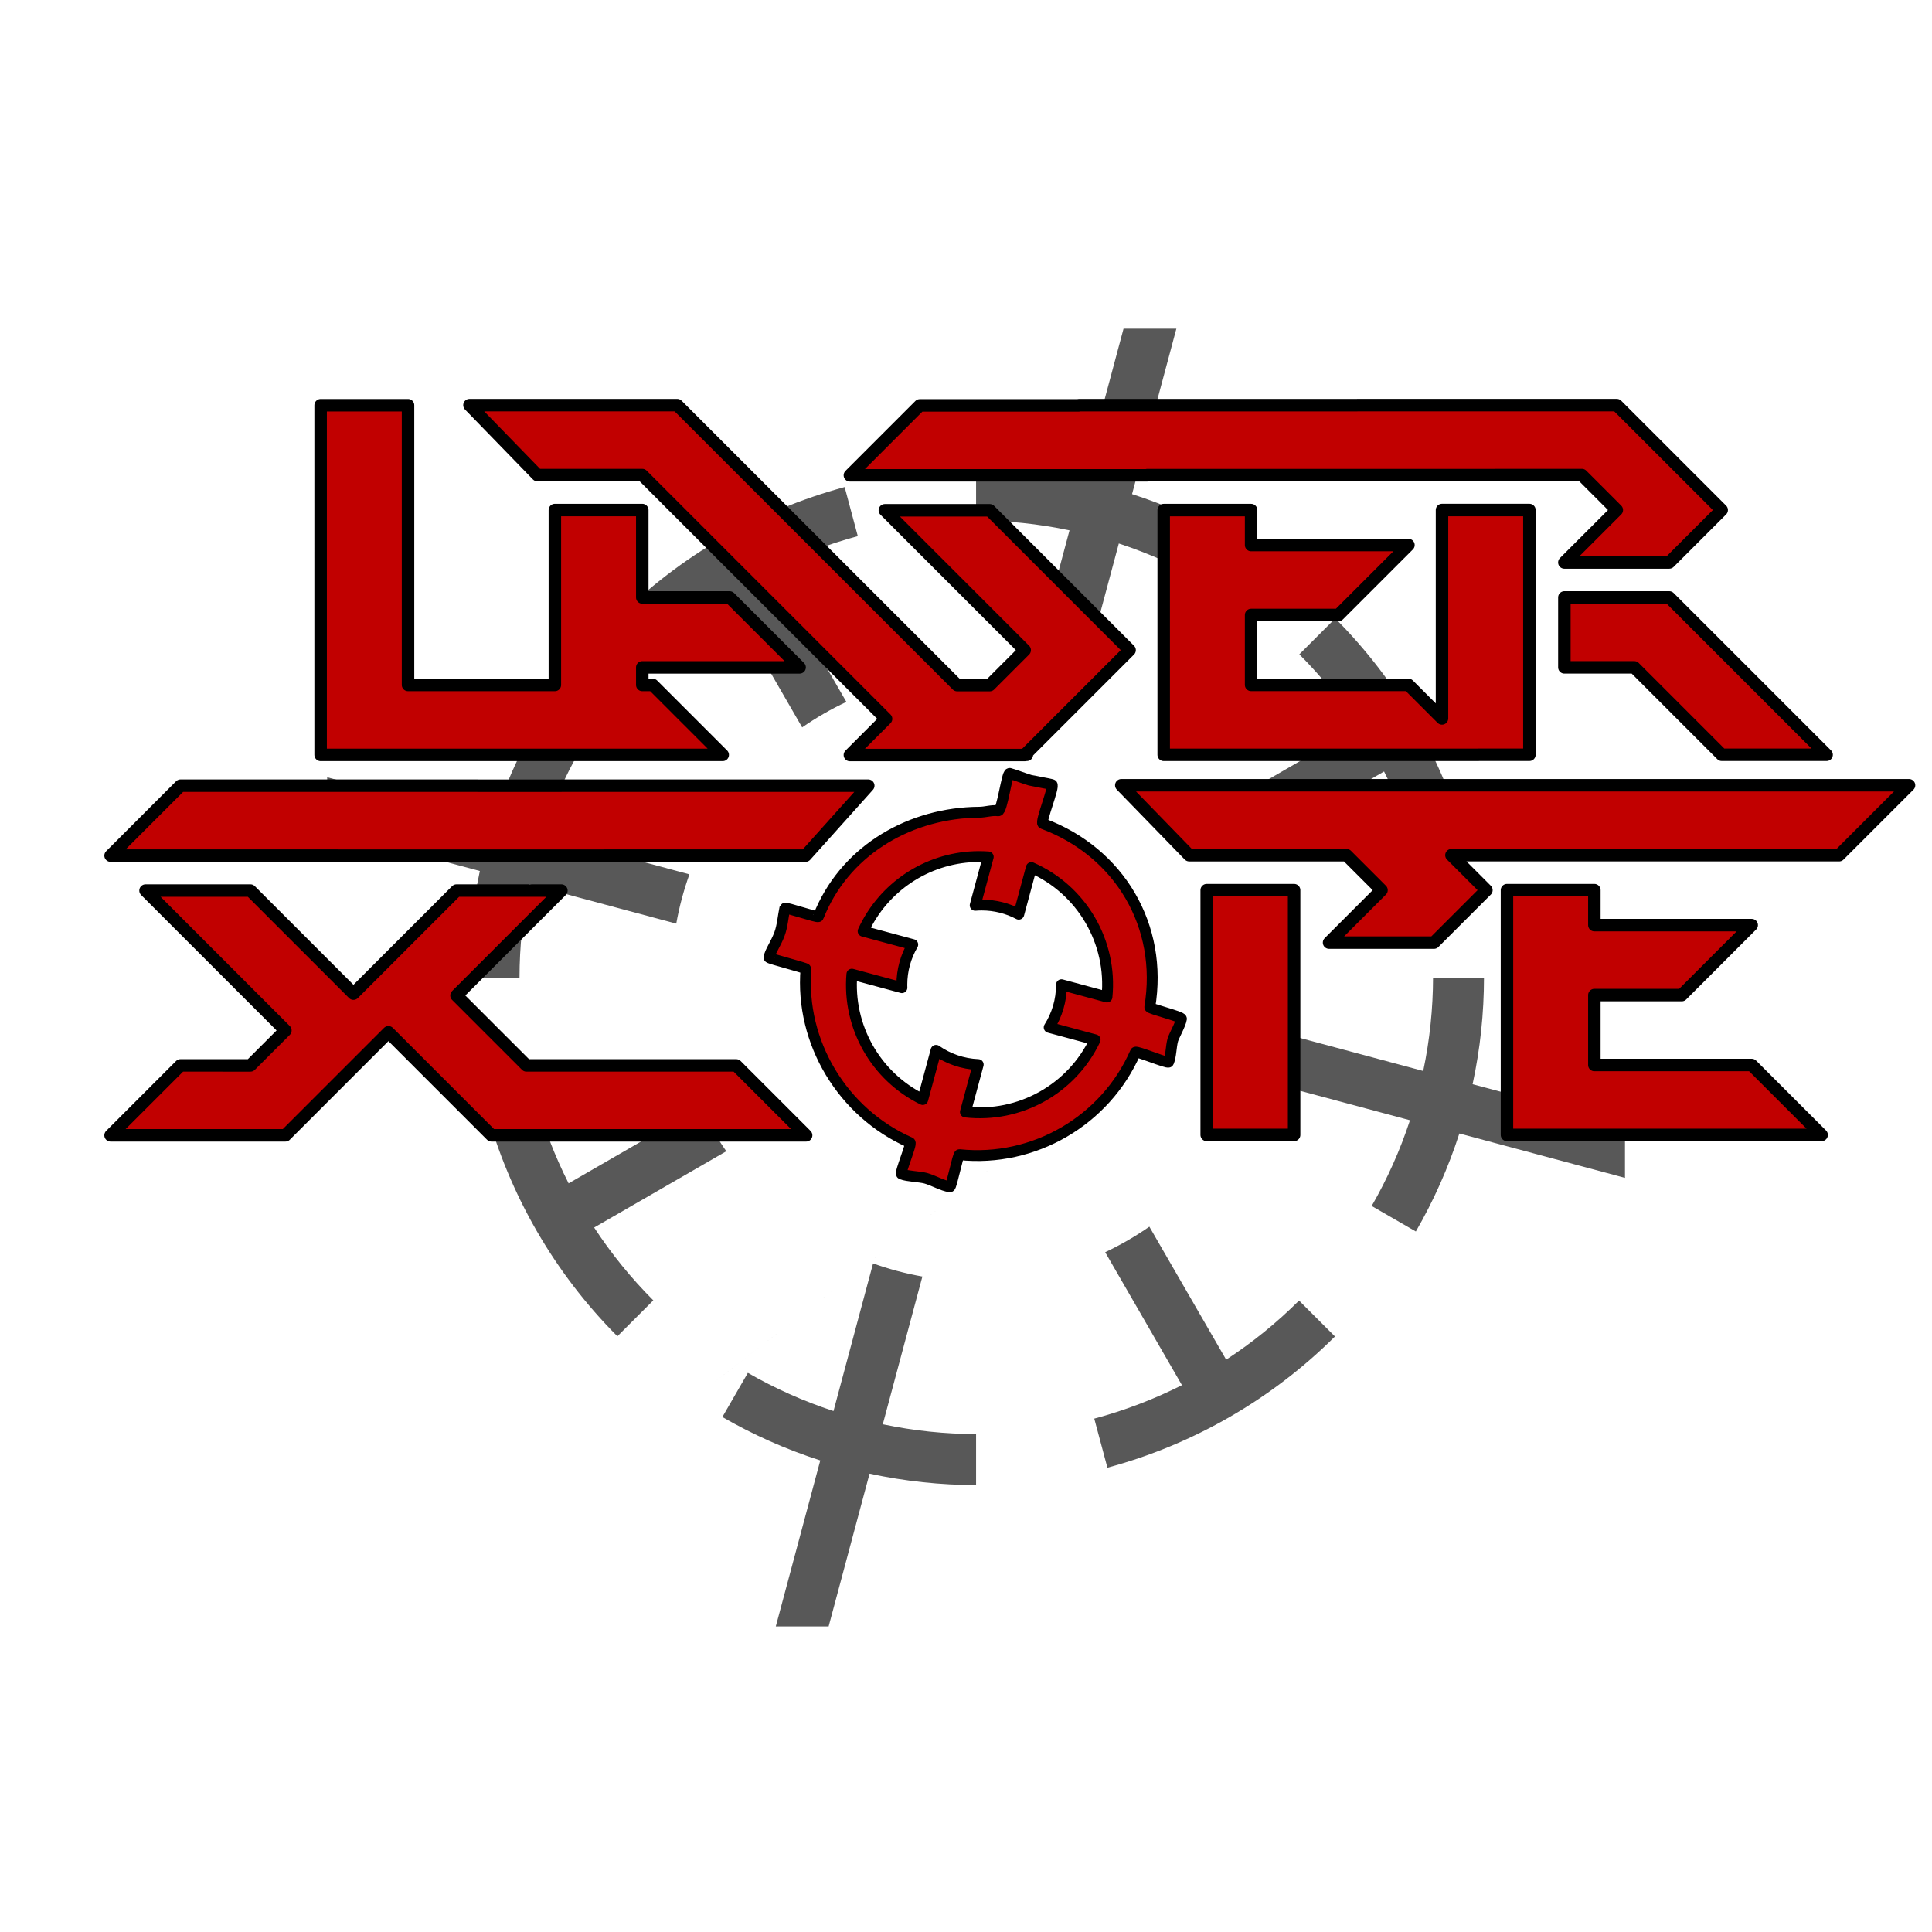 <?xml version="1.0" encoding="UTF-8" standalone="no"?>
<!-- Created with Inkscape (http://www.inkscape.org/) -->

<svg
   xmlns:osb="http://www.openswatchbook.org/uri/2009/osb"
   xmlns:dc="http://purl.org/dc/elements/1.1/"
   xmlns:cc="http://creativecommons.org/ns#"
   xmlns:rdf="http://www.w3.org/1999/02/22-rdf-syntax-ns#"
   xmlns:svg="http://www.w3.org/2000/svg"
   xmlns="http://www.w3.org/2000/svg"
   xmlns:sodipodi="http://sodipodi.sourceforge.net/DTD/sodipodi-0.dtd"
   xmlns:inkscape="http://www.inkscape.org/namespaces/inkscape"
   width="30cm"
   height="30cm"
   viewBox="0 0 300 300"
   version="1.1"
   id="svg8"
   inkscape:version="0.92.5 (2060ec1f9f, 2020-04-08)"
   sodipodi:docname="Laser Scope_v2024.svg"
   inkscape:export-filename="/home/glocke/LaserCloud/Laser Scope/Logo/Laser Scope_v2024_export.png"
   inkscape:export-xdpi="300.03531"
   inkscape:export-ydpi="300.03531">
  <defs
     id="defs2">
    <linearGradient
       id="linearGradient951"
       osb:paint="solid">
      <stop
         style="stop-color:#000000;stop-opacity:1;"
         offset="0"
         id="stop949" />
    </linearGradient>
    <linearGradient
       id="linearGradient7499"
       osb:paint="solid">
      <stop
         style="stop-color:#a90a00;stop-opacity:1;"
         offset="0"
         id="stop7497" />
    </linearGradient>
    <linearGradient
       id="linearGradient6837"
       osb:paint="solid">
      <stop
         style="stop-color:#c10000;stop-opacity:1;"
         offset="0"
         id="stop6835" />
    </linearGradient>
    <filter
       inkscape:collect="always"
       style="color-interpolation-filters:sRGB"
       id="filter864"
       x="-0.024"
       width="1.048"
       y="-0.024"
       height="1.048">
      <feGaussianBlur
         inkscape:collect="always"
         stdDeviation="4.753"
         id="feGaussianBlur866" />
    </filter>
  </defs>
  <sodipodi:namedview
     id="base"
     pagecolor="#ffffff"
     bordercolor="#666666"
     borderopacity="1.0"
     inkscape:pageopacity="0.0"
     inkscape:pageshadow="2"
     inkscape:zoom="0.70710678"
     inkscape:cx="265.98844"
     inkscape:cy="555.75173"
     inkscape:document-units="mm"
     inkscape:current-layer="layer3"
     showgrid="false"
     inkscape:window-width="1680"
     inkscape:window-height="989"
     inkscape:window-x="1680"
     inkscape:window-y="29"
     inkscape:window-maximized="1"
     units="cm" />
  <g
     inkscape:groupmode="layer"
     id="layer3"
     inkscape:label="Scope"
     style="display:inline;opacity:1"
     sodipodi:insensitive="true">
    <g
       id="g7505"
       transform="matrix(0.424,0,0,0.424,42.795,43.085)"
       class=""
       style="opacity:0.655;filter:url(#filter864)">
      <path
         id="path7503"
         d="M 310.537,18.758 295.6,74.506 c -13.073,-2.813 -26.154,-4.16 -39.067,-4.156 v 18.662 c 11.306,0.01 22.76,1.187 34.217,3.59 l -14.488,54.066 c 2.972,0.543 5.946,1.206 8.916,2.002 3.11,0.834 6.152,1.798 9.127,2.873 L 308.807,97.42 c 11.127,3.643 21.627,8.365 31.425,14.006 L 349.57,95.252 C 338.388,88.798 326.38,83.434 313.652,79.34 L 329.887,18.758 Z M 208.4,76.756 c -31.462,8.497 -60.265,25.152 -83.328,48.181 l 13.15,13.15 c 8.15,-8.16 17.1,-15.426 26.684,-21.704 l 27.936,48.387 c 5.127,-3.557 10.544,-6.68 16.19,-9.334 l -27.948,-48.41 c 10.225,-5.174 20.994,-9.3 32.133,-12.297 L 208.4,76.755 Z m 179.668,48.105 -13.154,13.156 c 8.155,8.164 15.418,17.127 21.69,26.722 l -48.692,28.114 c 3.55,5.132 6.664,10.554 9.31,16.205 l 48.725,-28.13 c 5.168,10.23 9.292,21.003 12.278,32.147 l 17.97,-4.816 c -8.473,-31.48 -25.11,-60.31 -48.127,-83.397 z m -292.55,38.574 c -6.442,11.175 -11.8,23.17 -15.885,35.888 L 18.896,183.048 v 19.348 L 74.8,217.373 c -2.805,13.06 -4.13,26.126 -4.122,39.025 H 89.33 c 0.008,-11.293 1.157,-22.734 3.553,-34.18 l 53.847,14.428 c 0.554,-3.077 1.233,-6.157 2.057,-9.232 0.805,-3.005 1.732,-5.944 2.762,-8.822 L 97.706,204.164 c 3.634,-11.116 8.346,-21.606 13.973,-31.398 l -16.162,-9.332 z m 232.315,111.84 c -289.132,223.545 -144.566,111.773 0,0 z m 96.051,-18.876 c -0.02,11.3 -1.186,22.75 -3.598,34.2 l -54.342,-14.56 c -0.547,3.007 -1.214,6.02 -2.02,9.024 -0.823,3.074 -1.774,6.08 -2.833,9.02 l 54.346,14.563 c -3.65,11.117 -8.38,21.608 -14.024,31.398 l 16.172,9.338 c 6.46,-11.173 11.833,-23.17 15.936,-35.89 l 60.654,16.252 V 310.398 L 438.37,295.445 c 2.822,-13.065 4.162,-26.137 4.17,-39.045 h -18.657 z m -328.857,43.273 -17.97,4.814 c 8.487,31.435 25.118,60.222 48.11,83.278 l 13.157,-13.155 c -8.142,-8.15 -15.396,-17.094 -21.664,-26.67 L 165.057,320 c -3.57,-5.118 -6.708,-10.528 -9.377,-16.168 l -48.37,27.928 c -5.166,-10.213 -9.292,-20.965 -12.283,-32.088 z m 224.965,47.95 c -5.122,3.563 -10.534,6.692 -16.178,9.355 l 28.112,48.69 c -10.22,5.157 -20.98,9.274 -32.112,12.255 l 4.815,17.965 c 31.454,-8.46 60.26,-25.07 83.34,-48.053 l -13.152,-13.15 c -8.158,8.14 -17.112,15.39 -26.7,21.652 L 319.991,347.621 Z M 218.81,361.08 204.32,415.15 c -11.104,-3.64 -21.583,-8.36 -31.363,-13.992 l -9.338,16.174 c 11.163,6.446 23.15,11.807 35.855,15.9 l -16.293,60.8 h 19.35 l 14.993,-55.96 c 13.053,2.815 26.115,4.172 39.01,4.178 v -18.674 c -11.288,-0.018 -22.725,-1.18 -34.164,-3.584 l 14.5,-54.11 c -3.113,-0.558 -6.227,-1.244 -9.34,-2.077 -2.97,-0.796 -5.875,-1.71 -8.72,-2.725 z"
         inkscape:connector-curvature="0"
         style="fill:#000000;fill-opacity:1"
         sodipodi:nodetypes="ccccccccccccccccccccccccccccccccccccccccccccccccccccccccccccccccccccccccccccccccccccccccccccccccccc" />
    </g>
  </g>
  <g
     inkscape:groupmode="layer"
     id="layer2"
     inkscape:label="Schrift"
     style="display:inline"
     sodipodi:insensitive="true">
    <g
       id="g1477"
       style="display:inline;opacity:1;fill:#c10000;fill-opacity:1;stroke:#000000;stroke-opacity:1"
       transform="translate(6.411,-42.264)" />
    <path
       style="font-style:normal;font-variant:normal;font-weight:normal;font-stretch:normal;font-size:77.559px;line-height:1.25;font-family:'Perfect Dark (BRK)';-inkscape-font-specification:'Perfect Dark (BRK)';letter-spacing:0px;word-spacing:0px;display:inline;opacity:1;fill:#c10000;fill-opacity:1;stroke:#000000;stroke-width:1.939;stroke-linejoin:round;stroke-opacity:1;paint-order:normal"
       d="m 210.727,62.908 0.009,0.009 h -43.223 l 0.03,0.031 H 142.827 l -10.858,10.858 h 46.148 l 0.031,-0.031 h 54.127 l 0.009,-0.009 h 13.344 l 5.429,5.429 -8.144,8.144 h 16.287 l 8.144,-8.144 -16.287,-16.287 z m -137.829,0.004 10.548,10.858 h 16.287 l 37.853,37.853 -5.617,5.617 h 27.146 l 0.036,-0.036 h 0.302 l -0.151,-0.151 16.1,-16.1 -21.716,-21.717 h -16.287 l 21.716,21.717 -5.429,5.429 h -5.054 l -43.469,-43.469 z m -23.111,0.014 V 117.218 H 112.222 L 101.363,106.359 H 99.733 V 103.63 H 124.164 L 113.306,92.772 H 99.733 V 79.199 H 86.16 V 106.359 H 63.359 V 62.926 Z m 174.126,16.269 v 32.365 l -5.21,-5.21 H 194.271 V 95.492 h 13.573 l 10.858,-10.858 h -24.431 v -5.429 h -13.573 v 38.004 h 48.862 l -0.009,-0.009 h 7.934 V 79.195 Z m 19.002,13.573 v 10.858 h 10.858 l 13.573,13.573 h 16.287 L 259.201,92.768 Z m -22.1,29.168 5.3e-4,5.3e-4 h -10.495 v 5.3e-4 h -36.208 l 10.548,10.858 h 24.431 l 5.429,5.429 -8.144,8.144 h 16.287 l 8.144,-8.144 -5.43,-5.43 h 5.907 20.342 33.949 l 10.858,-10.858 z m -192.787,0.065 -10.858,10.858 h 35.362 v 0.004 h 41.307 v -0.004 h 31.248 l 9.736,-10.858 H 87.173 l -0.005,0.005 h -12.999 l 0.005,-0.005 z m 205.972,16.222 v 38.004 H 282.861 L 272.003,165.37 h -24.431 v -10.858 h 13.573 l 10.858,-10.859 h -24.431 v -5.429 z m -46.625,0.001 v 38.004 h 13.573 v -38.004 z m -164.777,0.064 21.717,21.717 -5.429,5.429 H 28.027 l -10.858,10.858 h 27.146 l 16,-16 16.001,16 H 125.177 L 114.319,165.434 H 81.744 L 70.886,154.576 87.173,138.289 H 70.886 L 54.885,154.289 38.885,138.289 Z"
       id="text1395-35"
       inkscape:connector-curvature="0"
       sodipodi:nodetypes="ccccccccccccccccccccccccccccccccccccccccccccccccccccccccccccccccccccccccccccccccccccccccccccccccccccccccccccccccccccccccccccccccccccccc" />
  </g>
  <g
     style="display:inline;opacity:1"
     inkscape:label="Scope O"
     id="g872"
     inkscape:groupmode="layer"
     sodipodi:insensitive="true">
    <g
       style="opacity:1;fill:#c10000;fill-opacity:1;stroke:#000000;stroke-width:4.571;stroke-linejoin:round;stroke-miterlimit:4;stroke-dasharray:none;stroke-opacity:1"
       class=""
       transform="matrix(0.369,0,0,0.369,56.994,58.257)"
       id="g870">
      <path
         style="fill:#c10000;fill-opacity:1;stroke:#000000;stroke-width:4.571;stroke-linejoin:round;stroke-miterlimit:4;stroke-dasharray:none;stroke-opacity:1"
         inkscape:connector-curvature="0"
         d="m 257.541,183.919 c -0.895,0.003 -1.788,0.022 -2.68,0.06 -28.292,1.154 -54.304,16.994 -64.925,43.86 -0.241,0.605 -13.915,-4.098 -14.125,-3.518 -0.712,3.301 -0.994,7.467 -2.242,10.838 -1.57,4.242 -4.09,7.549 -4.399,9.91 -0.043,0.428 15.574,4.383 15.54,4.81 -2.512,30.8 15.352,60.526 43.794,73.043 0.909,0.4 -4.479,12.899 -3.549,13.264 2.489,0.975 7.494,1.04 10.126,1.746 3.041,0.815 7.143,3.202 10.185,3.611 0.704,0.095 3.339,-13.599 4.043,-13.526 31.266,3.27 61.429,-14.265 74.036,-43.102 0.317,-0.725 13.675,4.873 13.969,4.134 1.043,-2.617 0.992,-6.466 1.738,-9.251 0.451,-1.683 3.323,-6.613 3.653,-8.942 0.136,-0.958 -13.438,-4.223 -13.322,-4.916 5.701,-34.009 -12.635,-65.198 -44.989,-77.236 -1.275,-0.474 5.12,-16.017 3.806,-16.423 -0.881,-0.272 -8.246,-1.578 -9.144,-1.819 -1.753,-0.469 -7.39,-2.601 -8.63,-2.877 -1.139,-0.254 -3.179,15.918 -4.79,15.724 -2.971,-0.358 -5.154,0.601 -8.094,0.611 z m -0.01,18.658 c 1.287,0 2.582,0.045 3.88,0.137 l -5.498,20.377 c 0.9,-0.072 1.806,-0.12 2.725,-0.12 5.642,0 10.955,1.398 15.623,3.856 l 5.293,-19.617 c 21.288,9.357 34.11,31.358 31.818,54.456 l -19.15,-5.168 c 0,0.018 0.003,0.036 0.003,0.055 0,6.584 -1.904,12.722 -5.178,17.906 l 19.332,5.214 c -9.793,20.695 -31.702,32.98 -54.574,30.39 l 5.385,-19.96 c -6.583,-0.28 -12.67,-2.457 -17.74,-5.995 l -5.59,20.706 c -19.83,-9.728 -31.712,-30.68 -29.83,-52.753 l 21.054,5.68 c -0.014,-0.396 -0.03,-0.79 -0.03,-1.19 0,-6.18 1.675,-11.964 4.587,-16.938 l -20.882,-5.633 c 8.495,-18.616 26.727,-30.598 46.777,-31.367 0.663,-0.025 1.328,-0.038 1.994,-0.04 z"
         id="path868"
         sodipodi:nodetypes="ccccscssscsssscsssscsscccccsccccsccccccccsccccc" />
    </g>
  </g>
</svg>
